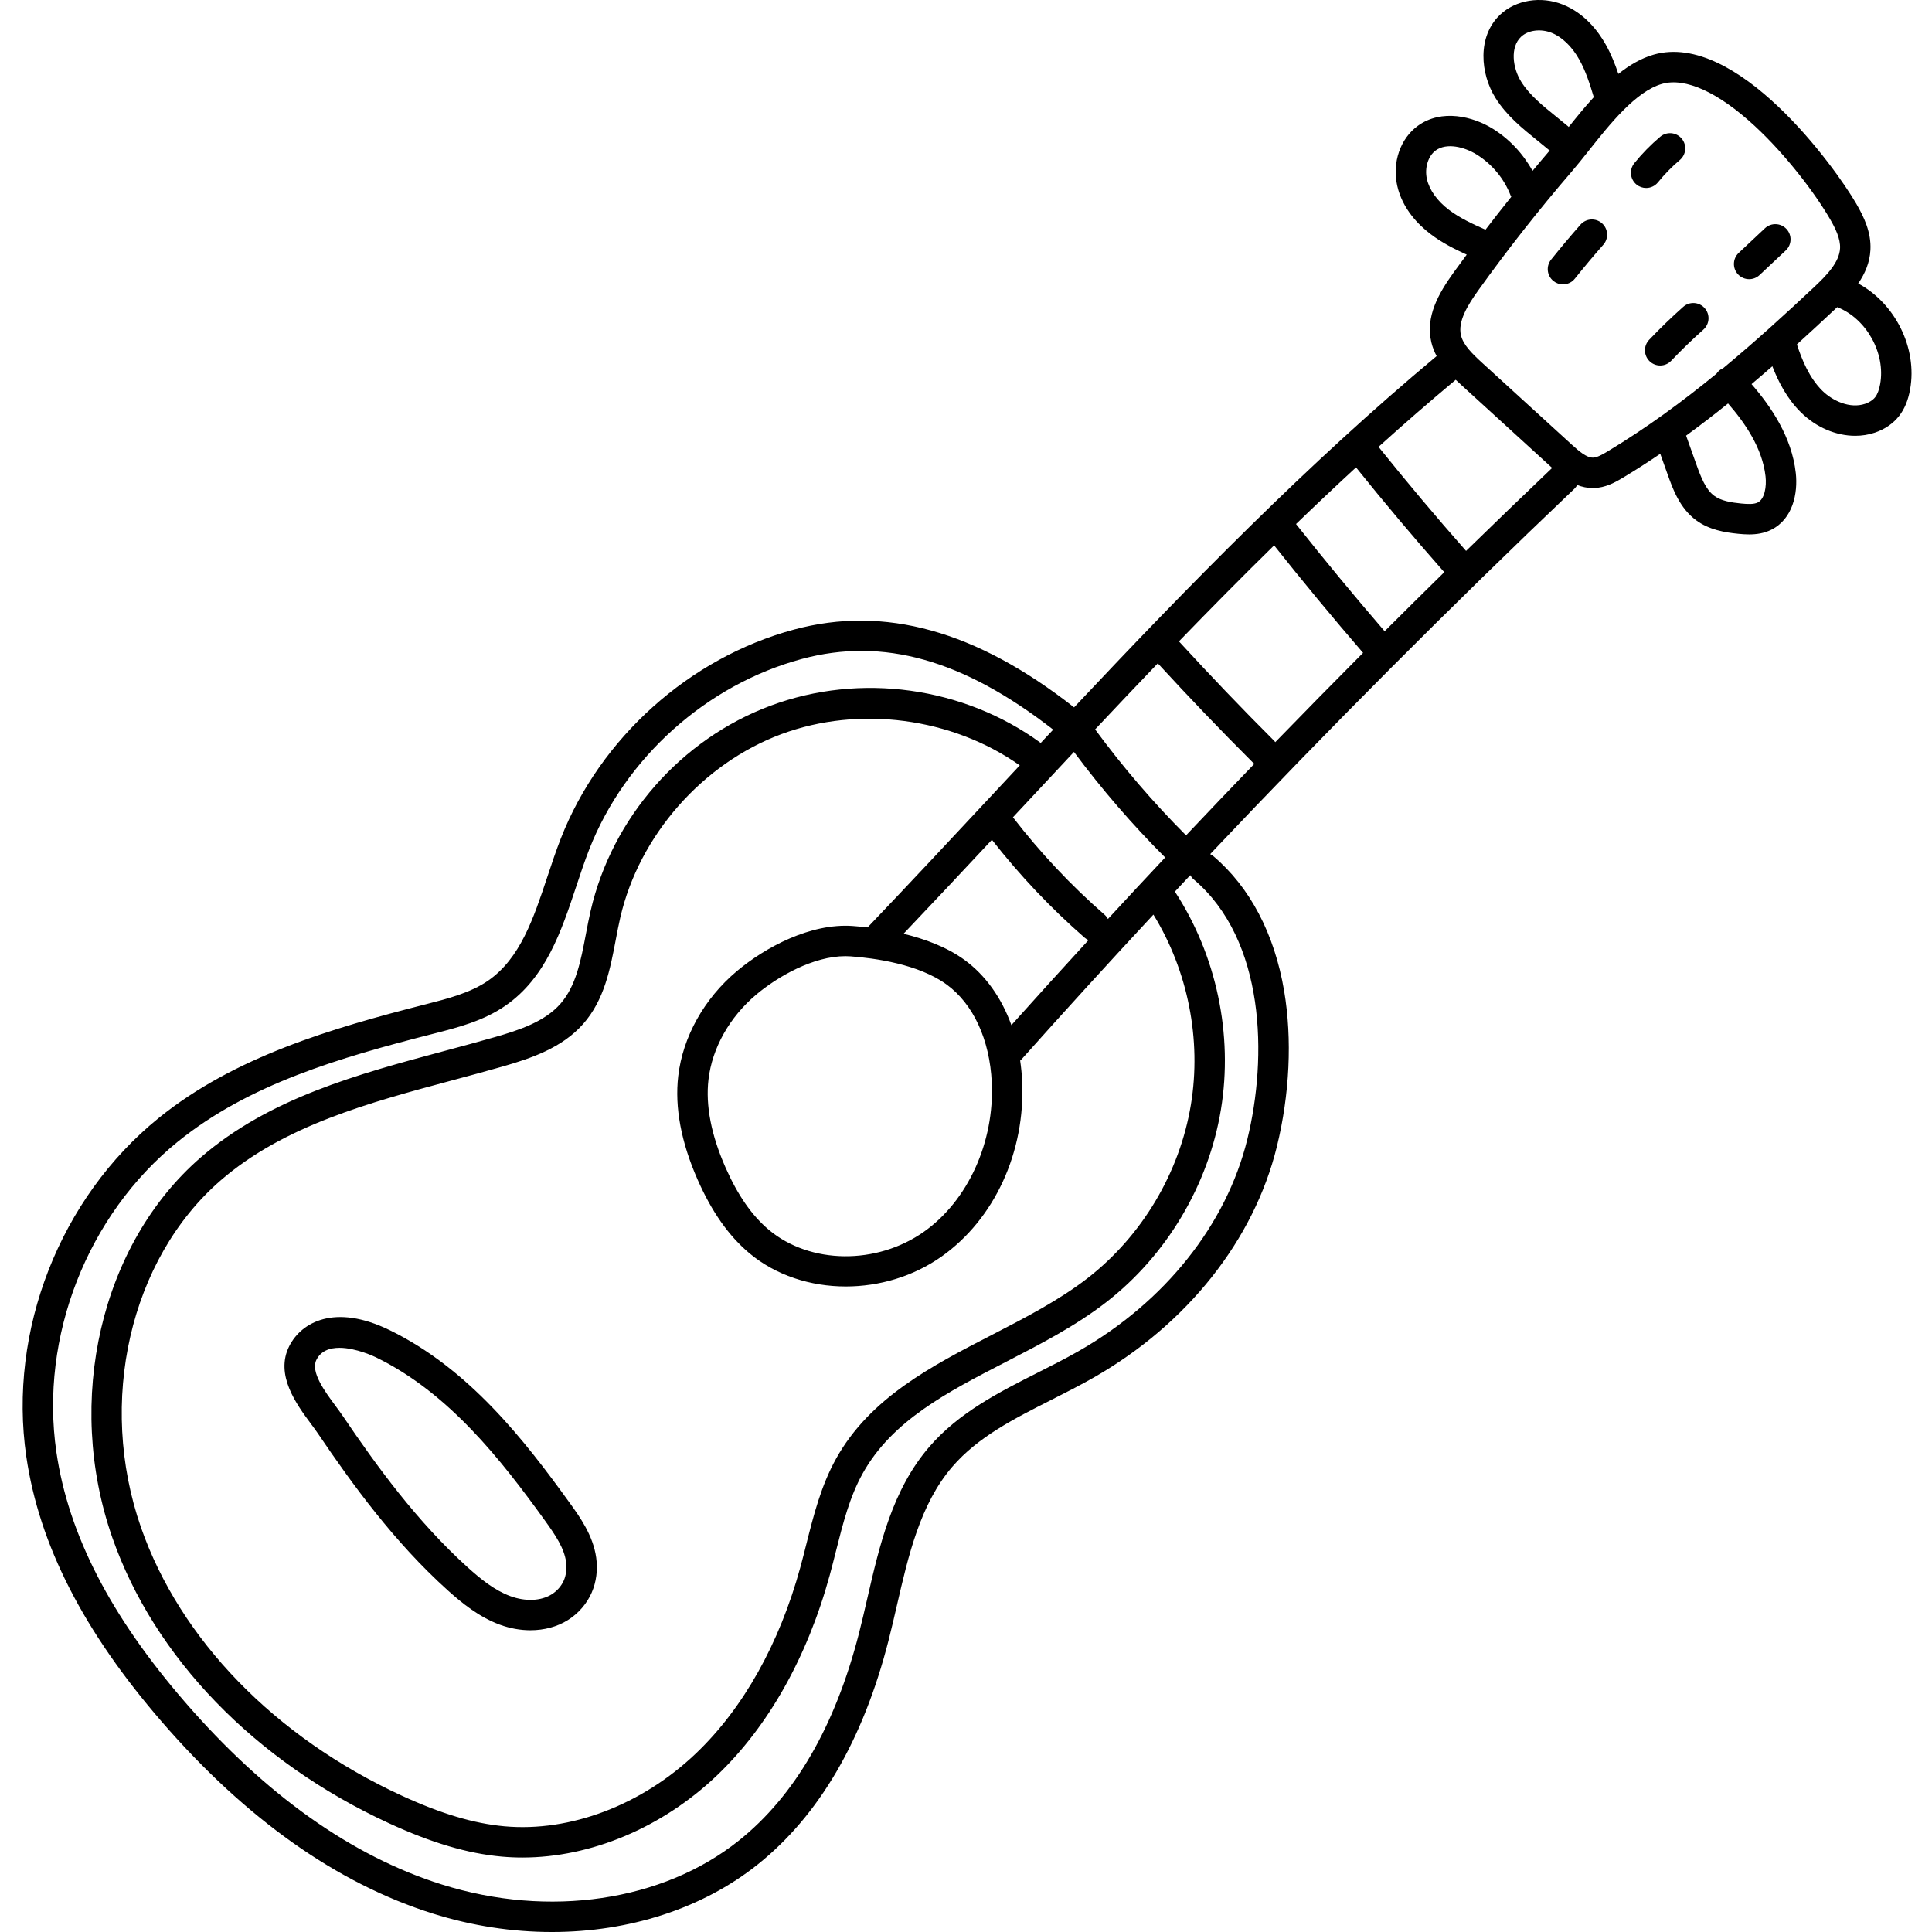<svg height="512pt" viewBox="-6 0 512 512.002" width="512pt" xmlns="http://www.w3.org/2000/svg"><path d="m486.449 75.121c1.789-2.605 3.066-5.531 3.238-8.895.246-4.656-1.742-8.777-3.723-12.195-5.75-9.938-31.738-45.773-53.684-39.566-3.336.945-6.465 2.793-9.395 5.121-.883-2.625-1.918-5.242-3.336-7.762-2.012-3.582-5.625-8.332-11.406-10.629-5.777-2.297-12.438-1.223-16.574 2.676-6.176 5.816-5.25 15.73-1.242 22.102 2.945 4.688 7.098 8.035 11.109 11.273.988.801 1.977 1.598 2.941 2.41.102.086.211.148.316.223-.082.098-.172.203-.254.297-1.449 1.684-2.871 3.398-4.301 5.105-2.512-4.566-6.18-8.48-10.633-11.223-5.16-3.18-13.422-5.277-19.727-.742-4.672 3.367-6.883 9.754-5.5 15.891 1.371 6.105 5.578 10.355 8.863 12.848 3.02 2.289 6.293 3.941 9.559 5.426-1.16 1.578-2.336 3.148-3.473 4.73-4.023 5.609-7.52 11.734-5.902 18.52.312 1.309.801 2.516 1.398 3.637-34.242 28.586-65.754 60.852-96.082 93.094-25.93-20.34-50.23-27.09-74.25-20.613-27.668 7.461-51.34 28.676-61.773 55.367-1.289 3.301-2.438 6.758-3.547 10.102-3.703 11.141-7.199 21.664-15.707 27.562-4.68 3.242-10.727 4.785-16.57 6.277l-.105.023c-24.719 6.309-50.535 13.832-70.656 30.121-26.156 21.172-39.922 56.375-35.07 89.676 3.402 23.367 15.18 46.402 36.012 70.43 22.262 25.684 46.391 42.742 71.707 50.707 10.445 3.285 21.129 4.891 31.559 4.891 20.418 0 39.848-6.156 54.559-17.895 16.258-12.977 27.918-32.934 34.66-59.32.793-3.105 1.527-6.293 2.238-9.375 3.039-13.203 6.184-26.852 14.664-36.699 6.805-7.902 16.305-12.703 26.359-17.785 3.691-1.867 7.508-3.797 11.164-5.887 24.746-14.141 42.426-36.441 48.5-61.18 3.395-13.836 4.082-28.477 1.93-41.23-2.555-15.152-9.051-27.512-18.777-35.75-.258-.219-.539-.387-.828-.531 31.359-33.156 63.66-65.57 96.543-96.848.305-.289.535-.621.727-.969 1.262.492 2.641.809 4.125.809.09 0 .184 0 .277-.004 3.043-.078 5.539-1.434 7.832-2.812 3.328-2.004 6.578-4.102 9.773-6.266l1.934 5.418c1.348 3.793 3.199 8.984 7.594 12.211 3.422 2.512 7.555 3.215 11.148 3.57.941.094 1.906.164 2.879.164 1.984 0 4-.293 5.926-1.266 5.652-2.859 7.031-9.621 6.438-14.996-1.062-9.598-6.602-17.66-11.727-23.566 1.859-1.566 3.699-3.145 5.516-4.734 1.602 4.141 3.906 8.609 7.574 12.223 4.07 4.012 9.336 6.207 14.391 6.207 1.773 0 3.527-.27 5.191-.832 2.648-.891 4.875-2.422 6.445-4.434 1.43-1.832 2.379-4.125 2.902-7.016 1.984-11.008-3.961-22.816-13.75-28.09zm-89.297-53.438c-2.328-3.703-2.984-9.184-.051-11.945 1.871-1.762 5.188-2.191 8.066-1.051 2.801 1.113 5.414 3.629 7.355 7.086 1.695 3.016 2.82 6.512 3.848 9.977-2.375 2.582-4.586 5.312-6.645 7.898-.051-.047-.09-.102-.141-.148-1.012-.855-2.047-1.691-3.086-2.527-3.66-2.953-7.117-5.742-9.348-9.289zm-19.141 33.945c-3.129-2.371-5.211-5.281-5.867-8.191-.66-2.934.328-6.121 2.348-7.578 2.883-2.074 7.496-.961 10.789 1.062 4.094 2.523 7.309 6.383 9.043 10.871.051.129.121.238.184.359-2.316 2.883-4.598 5.785-6.84 8.719-3.395-1.5-6.824-3.098-9.656-5.242zm-46.355 88.902c7.629 9.609 15.551 19.188 23.574 28.48-7.801 7.84-15.559 15.727-23.266 23.668-.09-.109-.168-.227-.27-.332-8.574-8.562-17.066-17.434-25.266-26.375 8.289-8.574 16.695-17.074 25.227-25.441zm-53.043 54.742c7.352 9.875 15.465 19.277 24.168 27.973-5.086 5.414-10.141 10.848-15.168 16.297-.223-.414-.512-.801-.887-1.129-8.906-7.77-17.07-16.457-24.289-25.82.551-.586 1.105-1.184 1.648-1.766 4.82-5.168 9.66-10.355 14.527-15.555zm-29.016 55.109c-4.711-3.434-10.586-5.574-16.148-6.922 7.859-8.273 15.703-16.633 23.422-24.902 7.34 9.383 15.582 18.105 24.555 25.93.316.277.672.484 1.039.645-6.867 7.48-13.68 14.992-20.438 22.535-2.602-7.219-6.852-13.219-12.43-17.285zm-55.152 9.168c5.707-4.797 15.129-10.156 23.602-10.156.465 0 .93.02 1.391.051 6.305.461 17.984 2.039 25.414 7.453 7.074 5.156 11.441 14.605 11.977 25.926.75 15.832-6.312 31.383-17.996 39.617-12.527 8.832-30.176 8.613-41.055-.504-4.512-3.777-8.285-9.211-11.535-16.602-3.777-8.582-5.285-16.402-4.488-23.246.969-8.359 5.598-16.574 12.691-22.539zm63.742-54.223c-11.191 12-22.75 24.387-34.266 36.449-1.426-.164-2.75-.289-3.895-.371-11.215-.824-23.246 5.648-30.77 11.973-8.652 7.273-14.309 17.398-15.516 27.781-.965 8.285.758 17.512 5.117 27.422 3.762 8.551 8.258 14.941 13.738 19.535 6.992 5.863 16.184 8.812 25.559 8.812 8.836 0 17.84-2.625 25.324-7.898 14.094-9.934 22.293-27.785 21.402-46.59-.09-1.832-.27-3.625-.527-5.375.117-.105.246-.199.352-.316 11.496-12.875 23.156-25.668 34.961-38.367 9.152 14.895 12.781 33.105 9.938 50.363-2.973 18.027-12.957 34.793-27.395 45.992-7.535 5.844-16.574 10.504-25.316 15.012-15.895 8.191-32.328 16.668-41.309 32.797-3.98 7.148-5.961 14.996-7.871 22.586-.523 2.078-1.047 4.156-1.609 6.211-5.57 20.316-15.137 37.375-27.668 49.332-14.336 13.684-33.316 20.902-50.77 19.316-8.137-.742-16.801-3.332-27.27-8.156-33.496-15.441-58.652-41.324-69.02-71.012-11.621-33.289-2.961-71.109 21.062-91.969 16.781-14.57 39.477-20.66 61.422-26.555 4.422-1.184 8.992-2.414 13.438-3.688 7.352-2.113 15.66-4.895 21.258-11.266 5.602-6.371 7.141-14.465 8.629-22.293.391-2.051.758-3.992 1.199-5.898 5.016-21.746 21.77-40.82 42.688-48.598 20.578-7.652 45.238-4.387 63.176 8.277-2.023 2.164-4.047 4.332-6.062 6.492zm50.129 12.051c-8.703-8.715-16.797-18.152-24.098-28.078 5.496-5.844 11.031-11.684 16.613-17.504 8.176 8.898 16.629 17.727 25.164 26.254.137.137.285.246.434.359-6.066 6.293-12.105 12.617-18.113 18.969zm2.012 11.656c19.031 16.113 19.559 47.191 14.227 68.902-5.547 22.605-21.828 43.055-44.668 56.105-3.477 1.988-7.199 3.867-10.801 5.688-10.316 5.215-20.984 10.609-28.832 19.723-9.777 11.355-13.148 25.996-16.41 40.148-.699 3.039-1.422 6.18-2.191 9.191-6.301 24.645-17.023 43.156-31.879 55.012-20.152 16.086-50.301 20.539-78.668 11.613-23.875-7.508-46.766-23.754-68.035-48.293-19.789-22.828-30.953-44.52-34.129-66.312-4.449-30.543 8.18-62.828 32.168-82.246 18.871-15.277 42.734-22.234 67.578-28.574l.102-.027c6.539-1.668 13.297-3.391 19.168-7.457 10.723-7.43 14.812-19.742 18.77-31.652 1.125-3.391 2.191-6.598 3.406-9.707 9.52-24.352 31.117-43.711 56.363-50.516 21.531-5.805 42.73.152 66.609 18.73-1.102 1.176-2.199 2.352-3.301 3.527-20.43-14.914-47.832-18.707-71.539-9.891-23.754 8.832-42.043 29.656-47.734 54.348-.477 2.059-.879 4.164-1.266 6.203-1.344 7.074-2.613 13.758-6.762 18.477-4.16 4.73-10.891 6.961-17.426 8.836-4.383 1.258-8.918 2.477-13.305 3.652-22.828 6.129-46.438 12.465-64.617 28.254-26.453 22.969-36.074 64.387-23.391 100.711 11.082 31.742 37.785 59.324 73.258 75.68 11.328 5.219 20.832 8.039 29.914 8.863 1.824.164 3.66.246 5.508.246 18.129 0 37.043-7.902 51.559-21.758 13.59-12.965 23.922-31.305 29.875-53.031.582-2.125 1.125-4.285 1.652-6.375 1.867-7.41 3.633-14.41 7.098-20.633 7.797-14.004 22.445-21.559 37.957-29.555 9.066-4.676 18.445-9.508 26.566-15.809 16.023-12.43 27.105-31.039 30.406-51.051 3.277-19.879-1.172-40.906-12.195-57.766 1.355-1.453 2.711-2.906 4.07-4.355.23.402.52.781.895 1.098zm50.617-65.75c-7.996-9.273-15.895-18.824-23.484-28.41 5.246-5.066 10.547-10.07 15.902-15.004 7.461 9.277 15.195 18.48 23.062 27.398.109.125.238.223.359.328-5.297 5.203-10.578 10.438-15.84 15.688zm21.574-21.285c-.02-.02-.027-.043-.047-.062-7.898-8.953-15.664-18.199-23.145-27.512 6.715-6.062 13.531-11.996 20.453-17.777.57.547 1.129 1.059 1.652 1.535l23.746 21.676c.051.047.105.098.16.145-7.641 7.273-15.246 14.609-22.82 21.996zm37.539-26.383c-1.43.859-2.801 1.633-3.887 1.664-.02 0-.043 0-.062 0-1.66 0-3.621-1.664-5.496-3.375l-23.746-21.676c-2.754-2.516-5.082-4.805-5.695-7.371-.867-3.637 1.703-7.891 4.613-11.945 7.738-10.797 16.07-21.383 24.762-31.473 1.426-1.652 2.91-3.523 4.484-5.508 5.562-7.012 12.484-15.738 19.445-17.707 6.164-1.746 14.879 2.215 24.547 11.156 8.434 7.797 16.102 18.02 19.965 24.688 1.387 2.395 2.781 5.184 2.648 7.738-.195 3.715-3.539 7.148-6.949 10.352-7.625 7.156-15.605 14.434-24.02 21.406-.43.188-.84.434-1.199.777-.223.211-.414.449-.578.695-9.062 7.414-18.641 14.445-28.832 20.578zm41.832 6.633c.297 2.68-.219 5.984-2.059 6.914-1.031.52-2.711.438-4.375.273-2.629-.258-5.32-.688-7.164-2.043-2.223-1.633-3.48-4.781-4.777-8.422l-2.68-7.52c3.793-2.762 7.5-5.613 11.121-8.527 4.387 5.031 9.098 11.766 9.934 19.324zm30.375-24.469c-.285 1.566-.719 2.707-1.32 3.48-.59.754-1.535 1.375-2.668 1.758-4.023 1.355-8.598-.77-11.352-3.48-3.453-3.402-5.406-8.23-6.727-12.266 3.402-3.082 6.738-6.172 10.008-9.238.23-.215.461-.434.688-.652.043.02.074.047.117.062 7.672 3.078 12.719 12.203 11.254 20.336zm0 0"/><path d="m433.379 48.32c1.738-2.145 3.691-4.141 5.797-5.922 1.703-1.438 1.914-3.98.48-5.68-1.438-1.703-3.98-1.914-5.684-.477-2.496 2.105-4.805 4.465-6.859 7.004-1.402 1.73-1.137 4.27.594 5.672.746.602 1.645.898 2.535.898 1.176 0 2.34-.512 3.137-1.496zm0 0"/><path d="m412.848 59.527c-2.656 3.012-5.277 6.137-7.797 9.285-1.387 1.742-1.105 4.277.637 5.668.742.594 1.629.883 2.512.883 1.184 0 2.355-.52 3.152-1.516 2.438-3.051 4.973-6.078 7.543-8.992 1.473-1.668 1.312-4.215-.355-5.688-1.672-1.473-4.219-1.312-5.691.359zm0 0"/><path d="m457.543 73.984c.988 0 1.98-.359 2.758-1.094l6.945-6.52c1.625-1.523 1.703-4.074.18-5.699-1.523-1.621-4.074-1.703-5.699-.18l-6.945 6.523c-1.621 1.523-1.703 4.074-.18 5.699.797.844 1.867 1.27 2.941 1.27zm0 0"/><path d="m445.758 81.656c-1.48-1.664-4.031-1.812-5.691-.332-3.113 2.766-6.152 5.707-9.027 8.734-1.531 1.613-1.465 4.164.148 5.699.781.742 1.777 1.109 2.777 1.109 1.066 0 2.129-.422 2.922-1.258 2.719-2.863 5.594-5.645 8.539-8.262 1.66-1.48 1.812-4.027.332-5.691zm0 0"/><path d="m145.012 398.332c-12.148-16.848-26.867-35.676-47.852-45.875-14.414-7.008-23.285-2.078-26.5 4.273-3.859 7.633 1.934 15.453 5.766 20.629.68.914 1.32 1.781 1.828 2.531 9.059 13.391 20.227 28.797 34.383 41.543 3.742 3.371 8.309 7.09 13.789 9.113 2.699.996 5.465 1.488 8.137 1.488 3.641 0 7.102-.914 9.961-2.715 2.77-1.742 5-4.32 6.281-7.262 1.23-2.82 1.645-6.023 1.195-9.262-.824-5.918-4.387-10.859-6.988-14.465zm-1.598 20.508c-.645 1.469-1.773 2.77-3.188 3.66-2.852 1.793-6.965 1.977-11.008.484-4.191-1.547-7.852-4.535-11.188-7.539-13.512-12.172-24.316-27.086-33.102-40.07-.605-.898-1.293-1.828-2.023-2.812-2.812-3.801-6.664-9-5.051-12.191 1.219-2.41 3.574-3.184 6.102-3.184 4.414 0 9.355 2.363 9.676 2.52 19.301 9.379 33.266 27.289 44.84 43.34 2.73 3.789 5.035 7.219 5.539 10.855.242 1.742.027 3.496-.598 4.938zm0 0"/></svg>